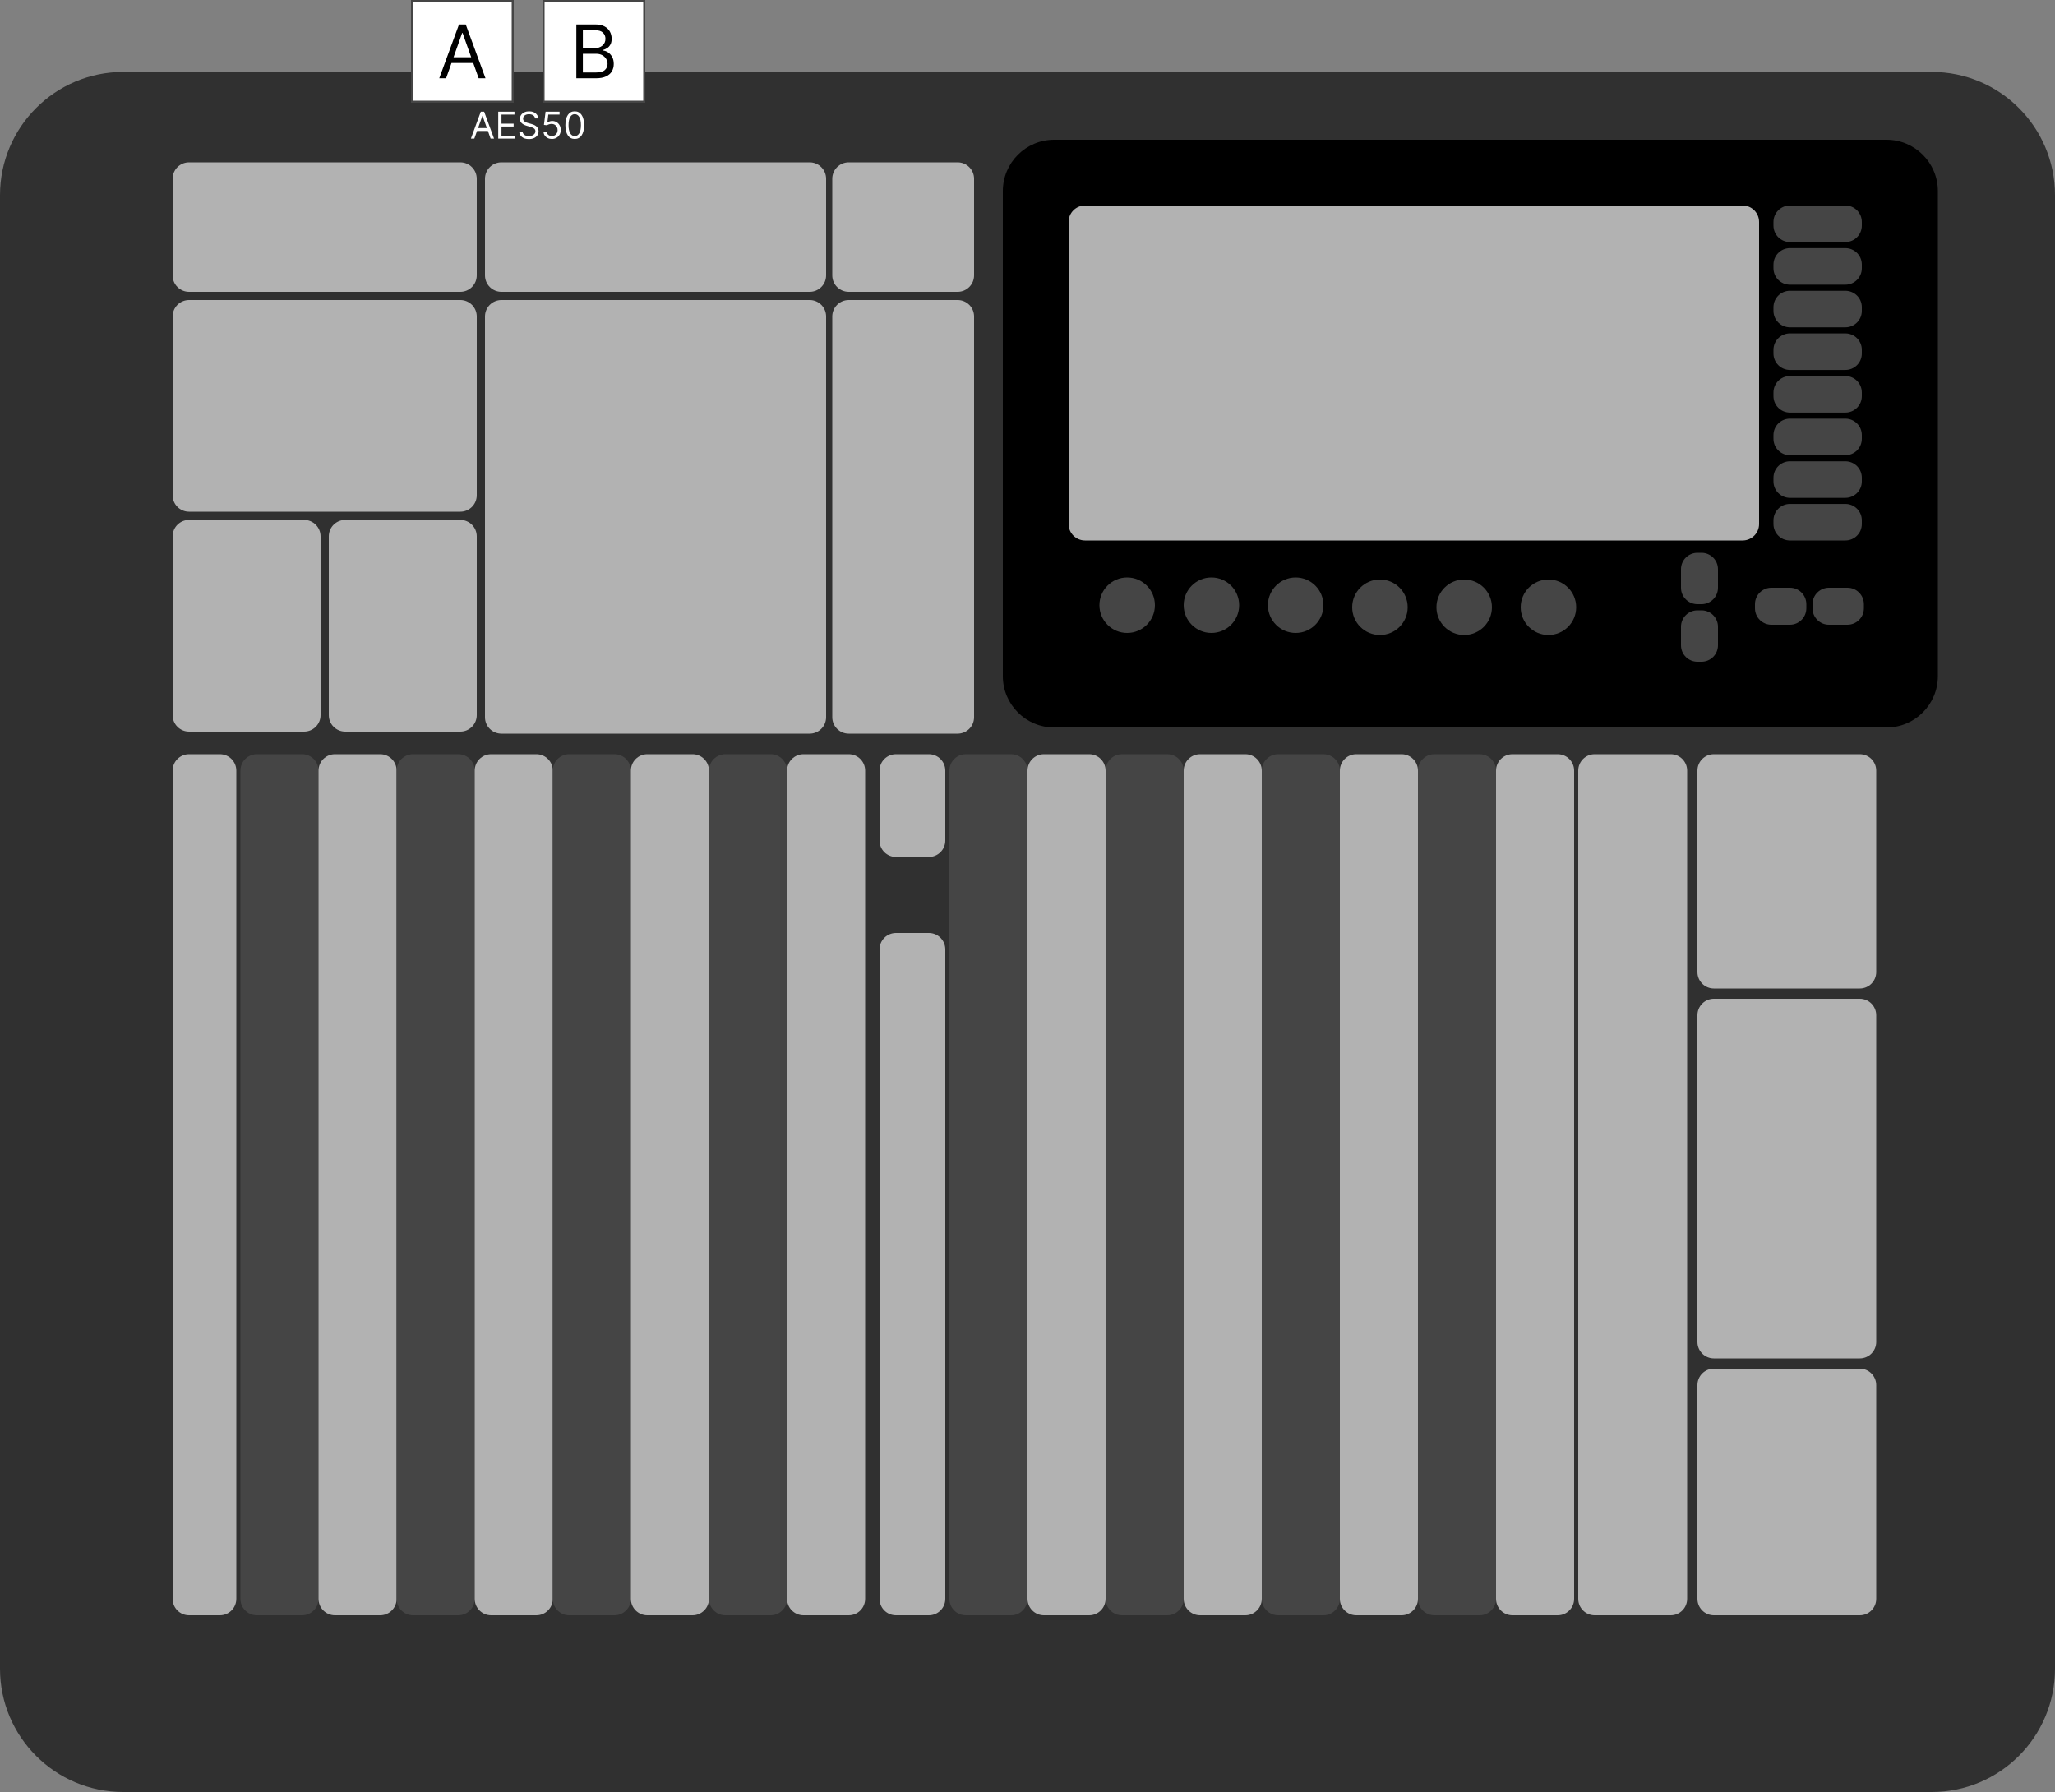 <?xml version="1.0" encoding="utf-8"?>
<svg width="1000px" height="872px" viewBox="0 0 1000 872" version="1.1" xmlns:xlink="http://www.w3.org/1999/xlink" xmlns="http://www.w3.org/2000/svg">
  <rect x="0" y="0" width="1000" height="872" fill="#808080" stroke="none"/>
  <defs>
    <path d="M0 0L50 0L50 50L0 50L0 0Z" id="path_1" />
    <path d="M0 0L37.5 0L37.5 38L0 38L0 0Z" id="path_2" />
    <path d="M0 0L114 0L114 21L0 21L0 0Z" id="path_3" />
    <clipPath id="clip_1">
      <use xlink:href="#path_1" />
    </clipPath>
    <clipPath id="clip_2">
      <use xlink:href="#path_2" transform="translate(0, 2.784)" />
    </clipPath>
    <clipPath id="clip_3">
      <use xlink:href="#path_3" />
    </clipPath>
  </defs>
  <g id="Group-11">
    <path d="M940 35C973.142 35 1000 61.858 1000 95L1000 812C1000 845.142 973.142 872 940 872L60 872C26.858 872 0 845.142 0 812L0 95C0 61.858 26.858 35 60 35L940 35Z" id="Rectangle" fill="#303030" stroke="none" />
    <path d="M905 367C909.419 367 913 370.581 913 375L913 473C913 477.419 909.419 481 905 481L834 481C829.581 481 826 477.419 826 473L826 375C826 370.581 829.581 367 834 367L905 367Z" id="Rectangle-15" fill="#B2B2B2" stroke="none" />
    <path d="M905 486C909.419 486 913 489.581 913 494L913 653C913 657.419 909.419 661 905 661L834 661C829.581 661 826 657.419 826 653L826 494C826 489.581 829.581 486 834 486L905 486Z" id="Rectangle-14" fill="#B2B2B2" stroke="none" />
    <path d="M905 666C909.419 666 913 669.581 913 674L913 778C913 782.419 909.419 786 905 786L834 786C829.581 786 826 782.419 826 778L826 674C826 669.581 829.581 666 834 666L905 666Z" id="Rectangle-13" fill="#B2B2B2" stroke="none" />
    <g id="Group-7" transform="translate(84 79)">
      <path d="M382 67C386.419 67 390 70.581 390 75L390 270C390 274.419 386.419 278 382 278L329 278C324.581 278 321 274.419 321 270L321 75C321 70.581 324.581 67 329 67L382 67Z" id="Rectangle-11" fill="#B2B2B2" stroke="none" />
      <path d="M310 67C314.419 67 318 70.581 318 75L318 270C318 274.419 314.419 278 310 278L160 278C155.581 278 152 274.419 152 270L152 75C152 70.581 155.581 67 160 67L310 67Z" id="Rectangle-12" fill="#B2B2B2" stroke="none" />
      <path d="M140 67C144.419 67 148 70.581 148 75L148 162C148 166.419 144.419 170 140 170L8 170C3.581 170 0 166.419 0 162L0 75C0 70.581 3.581 67 8 67L140 67Z" id="Rectangle-3" fill="#B2B2B2" stroke="none" />
      <path d="M140 174C144.419 174 148 177.581 148 182L148 269C148 273.419 144.419 277 140 277L84 277C79.581 277 76 273.419 76 269L76 182C76 177.581 79.581 174 84 174L140 174Z" id="Rectangle-4" fill="#B2B2B2" stroke="none" />
      <path d="M64 174C68.419 174 72 177.581 72 182L72 269C72 273.419 68.419 277 64 277L8 277C3.581 277 0 273.419 0 269L0 182C0 177.581 3.581 174 8 174L64 174Z" id="Rectangle-5" fill="#B2B2B2" stroke="none" />
      <path d="M140 0C144.419 0 148 3.581 148 8L148 55C148 59.419 144.419 63 140 63L8 63C3.581 63 0 59.419 0 55L0 8C0 3.581 3.581 0 8 0L140 0Z" id="Rectangle-6" fill="#B2B2B2" stroke="none" />
      <path d="M310 0C314.419 0 318 3.581 318 8L318 55C318 59.419 314.419 63 310 63L160 63C155.581 63 152 59.419 152 55L152 8C152 3.581 155.581 0 160 0L310 0Z" id="Rectangle-7" fill="#B2B2B2" stroke="none" />
      <path d="M382 0C386.419 0 390 3.581 390 8L390 55C390 59.419 386.419 63 382 63L329 63C324.581 63 321 59.419 321 55L321 8C321 3.581 324.581 0 329 0L382 0Z" id="Rectangle-8" fill="#B2B2B2" stroke="none" />
    </g>
    <g id="Group-10" transform="translate(84 367)">
      <g id="Group-8">
        <g id="Fader-bank" transform="translate(33 0)">
          <path d="M30 0C34.419 0 38 3.581 38 8L38 411C38 415.419 34.419 419 30 419L8 419C3.581 419 0 415.419 0 411L0 8C0 3.581 3.581 0 8 0L30 0Z" id="Rectangle-3" fill="#454545" stroke="none" />
          <path d="M68 0C72.419 0 76 3.581 76 8L76 411C76 415.419 72.419 419 68 419L46 419C41.581 419 38 415.419 38 411L38 8C38 3.581 41.581 0 46 0L68 0Z" id="Rectangle-4" fill="#B2B2B2" stroke="none" />
          <path d="M106 0C110.419 0 114 3.581 114 8L114 411C114 415.419 110.419 419 106 419L84 419C79.581 419 76 415.419 76 411L76 8C76 3.581 79.581 0 84 0L106 0Z" id="Rectangle-5" fill="#454545" stroke="none" />
          <path d="M144 0C148.419 0 152 3.581 152 8L152 411C152 415.419 148.419 419 144 419L122 419C117.581 419 114 415.419 114 411L114 8C114 3.581 117.581 0 122 0L144 0Z" id="Rectangle-6" fill="#B2B2B2" stroke="none" />
          <path d="M182 0C186.419 0 190 3.581 190 8L190 411C190 415.419 186.419 419 182 419L160 419C155.581 419 152 415.419 152 411L152 8C152 3.581 155.581 0 160 0L182 0Z" id="Rectangle-7" fill="#454545" stroke="none" />
          <path d="M220 0C224.419 0 228 3.581 228 8L228 411C228 415.419 224.419 419 220 419L198 419C193.581 419 190 415.419 190 411L190 8C190 3.581 193.581 0 198 0L220 0Z" id="Rectangle-8" fill="#B2B2B2" stroke="none" />
          <path d="M258 0C262.419 0 266 3.581 266 8L266 411C266 415.419 262.419 419 258 419L236 419C231.581 419 228 415.419 228 411L228 8C228 3.581 231.581 0 236 0L258 0Z" id="Rectangle-9" fill="#454545" stroke="none" />
          <path d="M296 0C300.419 0 304 3.581 304 8L304 411C304 415.419 300.419 419 296 419L274 419C269.581 419 266 415.419 266 411L266 8C266 3.581 269.581 0 274 0L296 0Z" id="Rectangle-10" fill="#B2B2B2" stroke="none" />
        </g>
        <path d="M23 0C27.419 0 31 3.581 31 8L31 411C31 415.419 27.419 419 23 419L8 419C3.581 419 0 415.419 0 411L0 8C0 3.581 3.581 0 8 0L23 0Z" id="Rectangle-11" fill="#B2B2B2" stroke="none" />
      </g>
      <g id="Group-9" transform="translate(344 0)">
        <g id="Fader-bank" transform="translate(34 0)">
          <path d="M30 0C34.419 0 38 3.581 38 8L38 411C38 415.419 34.419 419 30 419L8 419C3.581 419 0 415.419 0 411L0 8C0 3.581 3.581 0 8 0L30 0Z" id="Rectangle-3" fill="#454545" stroke="none" />
          <path d="M68 0C72.419 0 76 3.581 76 8L76 411C76 415.419 72.419 419 68 419L46 419C41.581 419 38 415.419 38 411L38 8C38 3.581 41.581 0 46 0L68 0Z" id="Rectangle-4" fill="#B2B2B2" stroke="none" />
          <path d="M106 0C110.419 0 114 3.581 114 8L114 411C114 415.419 110.419 419 106 419L84 419C79.581 419 76 415.419 76 411L76 8C76 3.581 79.581 0 84 0L106 0Z" id="Rectangle-5" fill="#454545" stroke="none" />
          <path d="M144 0C148.419 0 152 3.581 152 8L152 411C152 415.419 148.419 419 144 419L122 419C117.581 419 114 415.419 114 411L114 8C114 3.581 117.581 0 122 0L144 0Z" id="Rectangle-6" fill="#B2B2B2" stroke="none" />
          <path d="M182 0C186.419 0 190 3.581 190 8L190 411C190 415.419 186.419 419 182 419L160 419C155.581 419 152 415.419 152 411L152 8C152 3.581 155.581 0 160 0L182 0Z" id="Rectangle-7" fill="#454545" stroke="none" />
          <path d="M220 0C224.419 0 228 3.581 228 8L228 411C228 415.419 224.419 419 220 419L198 419C193.581 419 190 415.419 190 411L190 8C190 3.581 193.581 0 198 0L220 0Z" id="Rectangle-8" fill="#B2B2B2" stroke="none" />
          <path d="M258 0C262.419 0 266 3.581 266 8L266 411C266 415.419 262.419 419 258 419L236 419C231.581 419 228 415.419 228 411L228 8C228 3.581 231.581 0 236 0L258 0Z" id="Rectangle-9" fill="#454545" stroke="none" />
          <path d="M296 0C300.419 0 304 3.581 304 8L304 411C304 415.419 300.419 419 296 419L274 419C269.581 419 266 415.419 266 411L266 8C266 3.581 269.581 0 274 0L296 0Z" id="Rectangle-10" fill="#B2B2B2" stroke="none" />
        </g>
        <path d="M24 0C28.419 0 32 3.581 32 8L32 42C32 46.419 28.419 50 24 50L8 50C3.581 50 0 46.419 0 42L0 8C0 3.581 3.581 0 8 0L24 0Z" id="Rectangle-9" fill="#B2B2B2" stroke="none" />
        <path d="M24 87C28.419 87 32 90.581 32 95L32 411C32 415.419 28.419 419 24 419L8 419C3.581 419 0 415.419 0 411L0 95C0 90.581 3.581 87 8 87L24 87Z" id="Rectangle-10" fill="#B2B2B2" stroke="none" />
      </g>
      <path d="M729 0C733.419 0 737 3.581 737 8L737 411C737 415.419 733.419 419 729 419L692 419C687.581 419 684 415.419 684 411L684 8C684 3.581 687.581 0 692 0L729 0Z" id="Rectangle-12" fill="#B2B2B2" stroke="none" />
    </g>
    <g id="Group-6" transform="translate(488 68)">
      <path d="M430 0C443.809 0 455 11.191 455 25L455 261C455 274.809 443.809 286 430 286L25 286C11.191 286 0 274.809 0 261L0 25C0 11.191 11.191 0 25 0L430 0Z" id="Rectangle-16" fill="#000000" stroke="none" />
      <path d="M360 32C364.419 32 368 35.581 368 40L368 187C368 191.419 364.419 195 360 195L40 195C35.581 195 32 191.419 32 187L32 40C32 35.581 35.581 32 40 32L360 32Z" id="Rectangle-2" fill="#B2B2B2" stroke="none" />
      <g id="Group-4" transform="translate(375 32)">
        <path d="M35 0C39.419 0 43 3.581 43 8L43 9.782C43 14.201 39.419 17.782 35 17.782L8 17.782C3.581 17.782 0 14.201 0 9.782L0 8C0 3.581 3.581 0 8 0L35 0Z" id="Rectangle-16" fill="#454545" stroke="none" />
        <path d="M35 20.745C39.419 20.745 43 24.327 43 28.745L43 30.527C43 34.946 39.419 38.527 35 38.527L8 38.527C3.581 38.527 0 34.946 0 30.527L0 28.745C0 24.327 3.581 20.745 8 20.745L35 20.745Z" id="Rectangle-17" fill="#454545" stroke="none" />
        <path d="M35 41.491C39.419 41.491 43 45.072 43 49.491L43 51.273C43 55.692 39.419 59.273 35 59.273L8 59.273C3.581 59.273 0 55.692 0 51.273L0 49.491C0 45.072 3.581 41.491 8 41.491L35 41.491Z" id="Rectangle-18" fill="#454545" stroke="none" />
        <path d="M35 62.236C39.419 62.236 43 65.817 43 70.236L43 72.018C43 76.437 39.419 80.018 35 80.018L8 80.018C3.581 80.018 0 76.437 0 72.018L0 70.236C0 65.817 3.581 62.236 8 62.236L35 62.236Z" id="Rectangle-19" fill="#454545" stroke="none" />
        <path d="M35 82.982C39.419 82.982 43 86.563 43 90.982L43 92.764C43 97.183 39.419 100.764 35 100.764L8 100.764C3.581 100.764 0 97.183 0 92.764L0 90.982C0 86.563 3.581 82.982 8 82.982L35 82.982Z" id="Rectangle-20" fill="#454545" stroke="none" />
        <path d="M35 103.727C39.419 103.727 43 107.308 43 111.727L43 113.509C43 117.928 39.419 121.509 35 121.509L8 121.509C3.581 121.509 0 117.928 0 113.509L0 111.727C0 107.308 3.581 103.727 8 103.727L35 103.727Z" id="Rectangle-21" fill="#454545" stroke="none" />
        <path d="M35 124.473C39.419 124.473 43 128.054 43 132.473L43 134.255C43 138.673 39.419 142.255 35 142.255L8 142.255C3.581 142.255 0 138.673 0 134.255L0 132.473C0 128.054 3.581 124.473 8 124.473L35 124.473Z" id="Rectangle-22" fill="#454545" stroke="none" />
        <path d="M35 145.218C39.419 145.218 43 148.799 43 153.218L43 155C43 159.419 39.419 163 35 163L8 163C3.581 163 0 159.419 0 155L0 153.218C0 148.799 3.581 145.218 8 145.218L35 145.218Z" id="Rectangle-23" fill="#454545" stroke="none" />
      </g>
      <g id="Group-5" transform="translate(330 201)">
        <path d="M81 17C85.419 17 89 20.581 89 25L89 27C89 31.419 85.419 35 81 35L72 35C67.581 35 64 31.419 64 27L64 25C64 20.581 67.581 17 72 17L81 17Z" id="Rectangle-24" fill="#454545" stroke="none" />
        <path d="M53 17C57.419 17 61 20.581 61 25L61 27C61 31.419 57.419 35 53 35L44 35C39.581 35 36 31.419 36 27L36 25C36 20.581 39.581 17 44 17L53 17Z" id="Rectangle-25" fill="#454545" stroke="none" />
        <path d="M10 0C14.419 0 18 3.581 18 8L18 17C18 21.419 14.419 25 10 25L8 25C3.581 25 0 21.419 0 17L0 8C0 3.581 3.581 0 8 0L10 0Z" id="Rectangle-26" fill="#454545" stroke="none" />
        <path d="M10 28C14.419 28 18 31.581 18 36L18 45C18 49.419 14.419 53 10 53L8 53C3.581 53 0 49.419 0 45L0 36C0 31.581 3.581 28 8 28L10 28Z" id="Rectangle-27" fill="#454545" stroke="none" />
      </g>
      <g id="Group-3" transform="translate(47 213)">
        <path d="M205 14.5C205 7.044 211.044 1 218.5 1C225.956 1 232 7.044 232 14.5C232 21.956 225.956 28 218.5 28C211.044 28 205 21.956 205 14.5Z" id="Oval" fill="#454545" fill-rule="evenodd" stroke="none" />
        <path d="M164 14.5C164 7.044 170.044 1 177.5 1C184.956 1 191 7.044 191 14.5C191 21.956 184.956 28 177.5 28C170.044 28 164 21.956 164 14.5Z" id="Oval-2" fill="#454545" fill-rule="evenodd" stroke="none" />
        <path d="M123 14.5C123 7.044 129.044 1 136.5 1C143.956 1 150 7.044 150 14.5C150 21.956 143.956 28 136.5 28C129.044 28 123 21.956 123 14.5Z" id="Oval-3" fill="#454545" fill-rule="evenodd" stroke="none" />
        <path d="M82 13.5C82 6.044 88.044 0 95.5 0C102.956 0 109 6.044 109 13.5C109 20.956 102.956 27 95.5 27C88.044 27 82 20.956 82 13.5Z" id="Oval-4" fill="#454545" fill-rule="evenodd" stroke="none" />
        <path d="M41 13.5C41 6.044 47.044 0 54.5 0C61.956 0 68 6.044 68 13.5C68 20.956 61.956 27 54.5 27C47.044 27 41 20.956 41 13.5Z" id="Oval-5" fill="#454545" fill-rule="evenodd" stroke="none" />
        <path d="M0 13.5C0 6.044 6.044 0 13.5 0C20.956 0 27 6.044 27 13.5C27 20.956 20.956 27 13.5 27C6.044 27 0 20.956 0 13.5Z" id="Oval-6" fill="#454545" fill-rule="evenodd" stroke="none" />
      </g>
    </g>
    <g id="AES50" transform="translate(200 0)">
      <g id="Group-11">
        <g id="Rectangle-16">
          <use stroke="none" fill="#FFFFFF" xlink:href="#path_1" fill-rule="evenodd" />
          <g clip-path="url(#clip_1)">
            <use xlink:href="#path_1" fill="none" stroke="#454545" stroke-width="2" />
          </g>
        </g>
        <g id="A" clip-path="url(#clip_2)" transform="translate(6.25 3.216)">
          <g transform="translate(6.58, 0)" id="A">
            <path d="M4.244 34.875L0.92 34.875L10.534 8.693L13.807 8.693L23.421 34.875L20.097 34.875L17.463 27.46L6.878 27.46L4.244 34.875ZM7.875 24.648L16.466 24.648L12.273 12.835L12.068 12.835L7.875 24.648Z" />
          </g>
        </g>
      </g>
      <g id="Group-12" transform="translate(64 0)">
        <g id="Rectangle-17">
          <use stroke="none" fill="#FFFFFF" xlink:href="#path_1" fill-rule="evenodd" />
          <g clip-path="url(#clip_1)">
            <use xlink:href="#path_1" fill="none" stroke="#454545" stroke-width="2" />
          </g>
        </g>
        <g id="B" clip-path="url(#clip_2)" transform="translate(6.25 3.216)">
          <g transform="translate(7.04, 0)" id="B">
            <path d="M3.17 34.875L3.17 8.693L12.324 8.693Q15.06 8.693 16.837 9.633Q18.614 10.572 19.483 12.151Q20.352 13.73 20.352 15.648Q20.352 17.335 19.758 18.435Q19.163 19.534 18.198 20.173Q17.233 20.812 16.108 21.119L16.108 21.375Q17.31 21.452 18.524 22.219Q19.739 22.986 20.557 24.418Q21.375 25.849 21.375 27.921Q21.375 29.889 20.48 31.462Q19.585 33.034 17.655 33.955Q15.724 34.875 12.631 34.875L3.17 34.875ZM6.341 32.062L12.631 32.062Q15.737 32.062 17.048 30.854Q18.358 29.646 18.358 27.921Q18.358 26.591 17.68 25.459Q17.003 24.328 15.75 23.644Q14.497 22.96 12.784 22.96L6.341 22.96L6.341 32.062ZM6.341 20.199L12.222 20.199Q14.369 20.199 15.852 18.959Q17.335 17.719 17.335 15.648Q17.335 13.922 16.134 12.714Q14.932 11.506 12.324 11.506L6.341 11.506L6.341 20.199Z" />
          </g>
        </g>
      </g>
      <g id="AES50" clip-path="url(#clip_3)" transform="translate(0 50)">
        <g transform="translate(28.696, 0)" id="AES50" fill="#FFFFFF">
          <path d="M2.122 17.438L0.46 17.438L5.267 4.347L6.903 4.347L11.71 17.438L10.048 17.438L8.732 13.73L3.439 13.73L2.122 17.438ZM3.938 12.324L8.233 12.324L6.136 6.418L6.034 6.418L3.938 12.324ZM13.756 17.438L13.756 4.347L21.656 4.347L21.656 5.753L15.341 5.753L15.341 10.176L21.247 10.176L21.247 11.582L15.341 11.582L15.341 16.031L21.759 16.031L21.759 17.438L13.756 17.438ZM31.679 7.619Q31.564 6.648 30.746 6.111Q29.928 5.574 28.739 5.574Q27.435 5.574 26.642 6.191Q25.849 6.808 25.849 7.747Q25.849 8.45 26.281 8.882Q26.712 9.313 27.304 9.553Q27.895 9.793 28.381 9.92L29.71 10.278Q30.222 10.413 30.851 10.649Q31.481 10.886 32.059 11.291Q32.638 11.697 33.015 12.33Q33.392 12.963 33.392 13.883Q33.392 14.945 32.839 15.801Q32.286 16.658 31.228 17.163Q30.171 17.668 28.662 17.668Q26.553 17.668 25.312 16.671Q24.072 15.673 23.957 14.062L25.594 14.062Q25.658 14.804 26.096 15.287Q26.533 15.769 27.208 16.003Q27.882 16.236 28.662 16.236Q29.57 16.236 30.292 15.939Q31.014 15.641 31.436 15.108Q31.858 14.574 31.858 13.858Q31.858 13.206 31.494 12.797Q31.129 12.388 30.535 12.132Q29.94 11.876 29.25 11.685L27.639 11.224Q26.105 10.783 25.21 9.965Q24.315 9.147 24.315 7.824Q24.315 6.724 24.913 5.903Q25.511 5.082 26.524 4.625Q27.537 4.168 28.79 4.168Q30.055 4.168 31.04 4.618Q32.024 5.069 32.603 5.849Q33.181 6.629 33.213 7.619L31.679 7.619ZM39.861 17.616Q38.736 17.616 37.834 17.169Q36.933 16.722 36.39 15.942Q35.847 15.162 35.795 14.165L37.33 14.165Q37.419 15.053 38.138 15.632Q38.857 16.21 39.861 16.21Q40.666 16.21 41.296 15.833Q41.925 15.456 42.287 14.794Q42.648 14.133 42.648 13.296Q42.648 12.439 42.274 11.765Q41.9 11.09 41.248 10.7Q40.596 10.31 39.758 10.304Q39.158 10.298 38.525 10.486Q37.892 10.675 37.483 10.969L36 10.79L36.793 4.347L43.594 4.347L43.594 5.753L38.122 5.753L37.662 9.614L37.739 9.614Q38.141 9.294 38.749 9.083Q39.356 8.872 40.014 8.872Q41.216 8.872 42.159 9.444Q43.102 10.016 43.642 11.007Q44.182 11.998 44.182 13.27Q44.182 14.523 43.623 15.504Q43.063 16.485 42.085 17.051Q41.107 17.616 39.861 17.616ZM50.983 17.616Q48.816 17.616 47.624 15.859Q46.432 14.101 46.432 10.892Q46.432 7.709 47.633 5.938Q48.835 4.168 50.983 4.168Q53.131 4.168 54.332 5.938Q55.534 7.709 55.534 10.892Q55.534 14.101 54.342 15.859Q53.15 17.616 50.983 17.616ZM50.983 16.21Q52.415 16.21 53.207 14.829Q54 13.449 54 10.892Q54 8.342 53.201 6.945Q52.402 5.548 50.983 5.548Q49.564 5.548 48.765 6.945Q47.966 8.342 47.966 10.892Q47.966 13.449 48.762 14.829Q49.557 16.21 50.983 16.21Z" />
        </g>
      </g>
    </g>
  </g>
</svg>